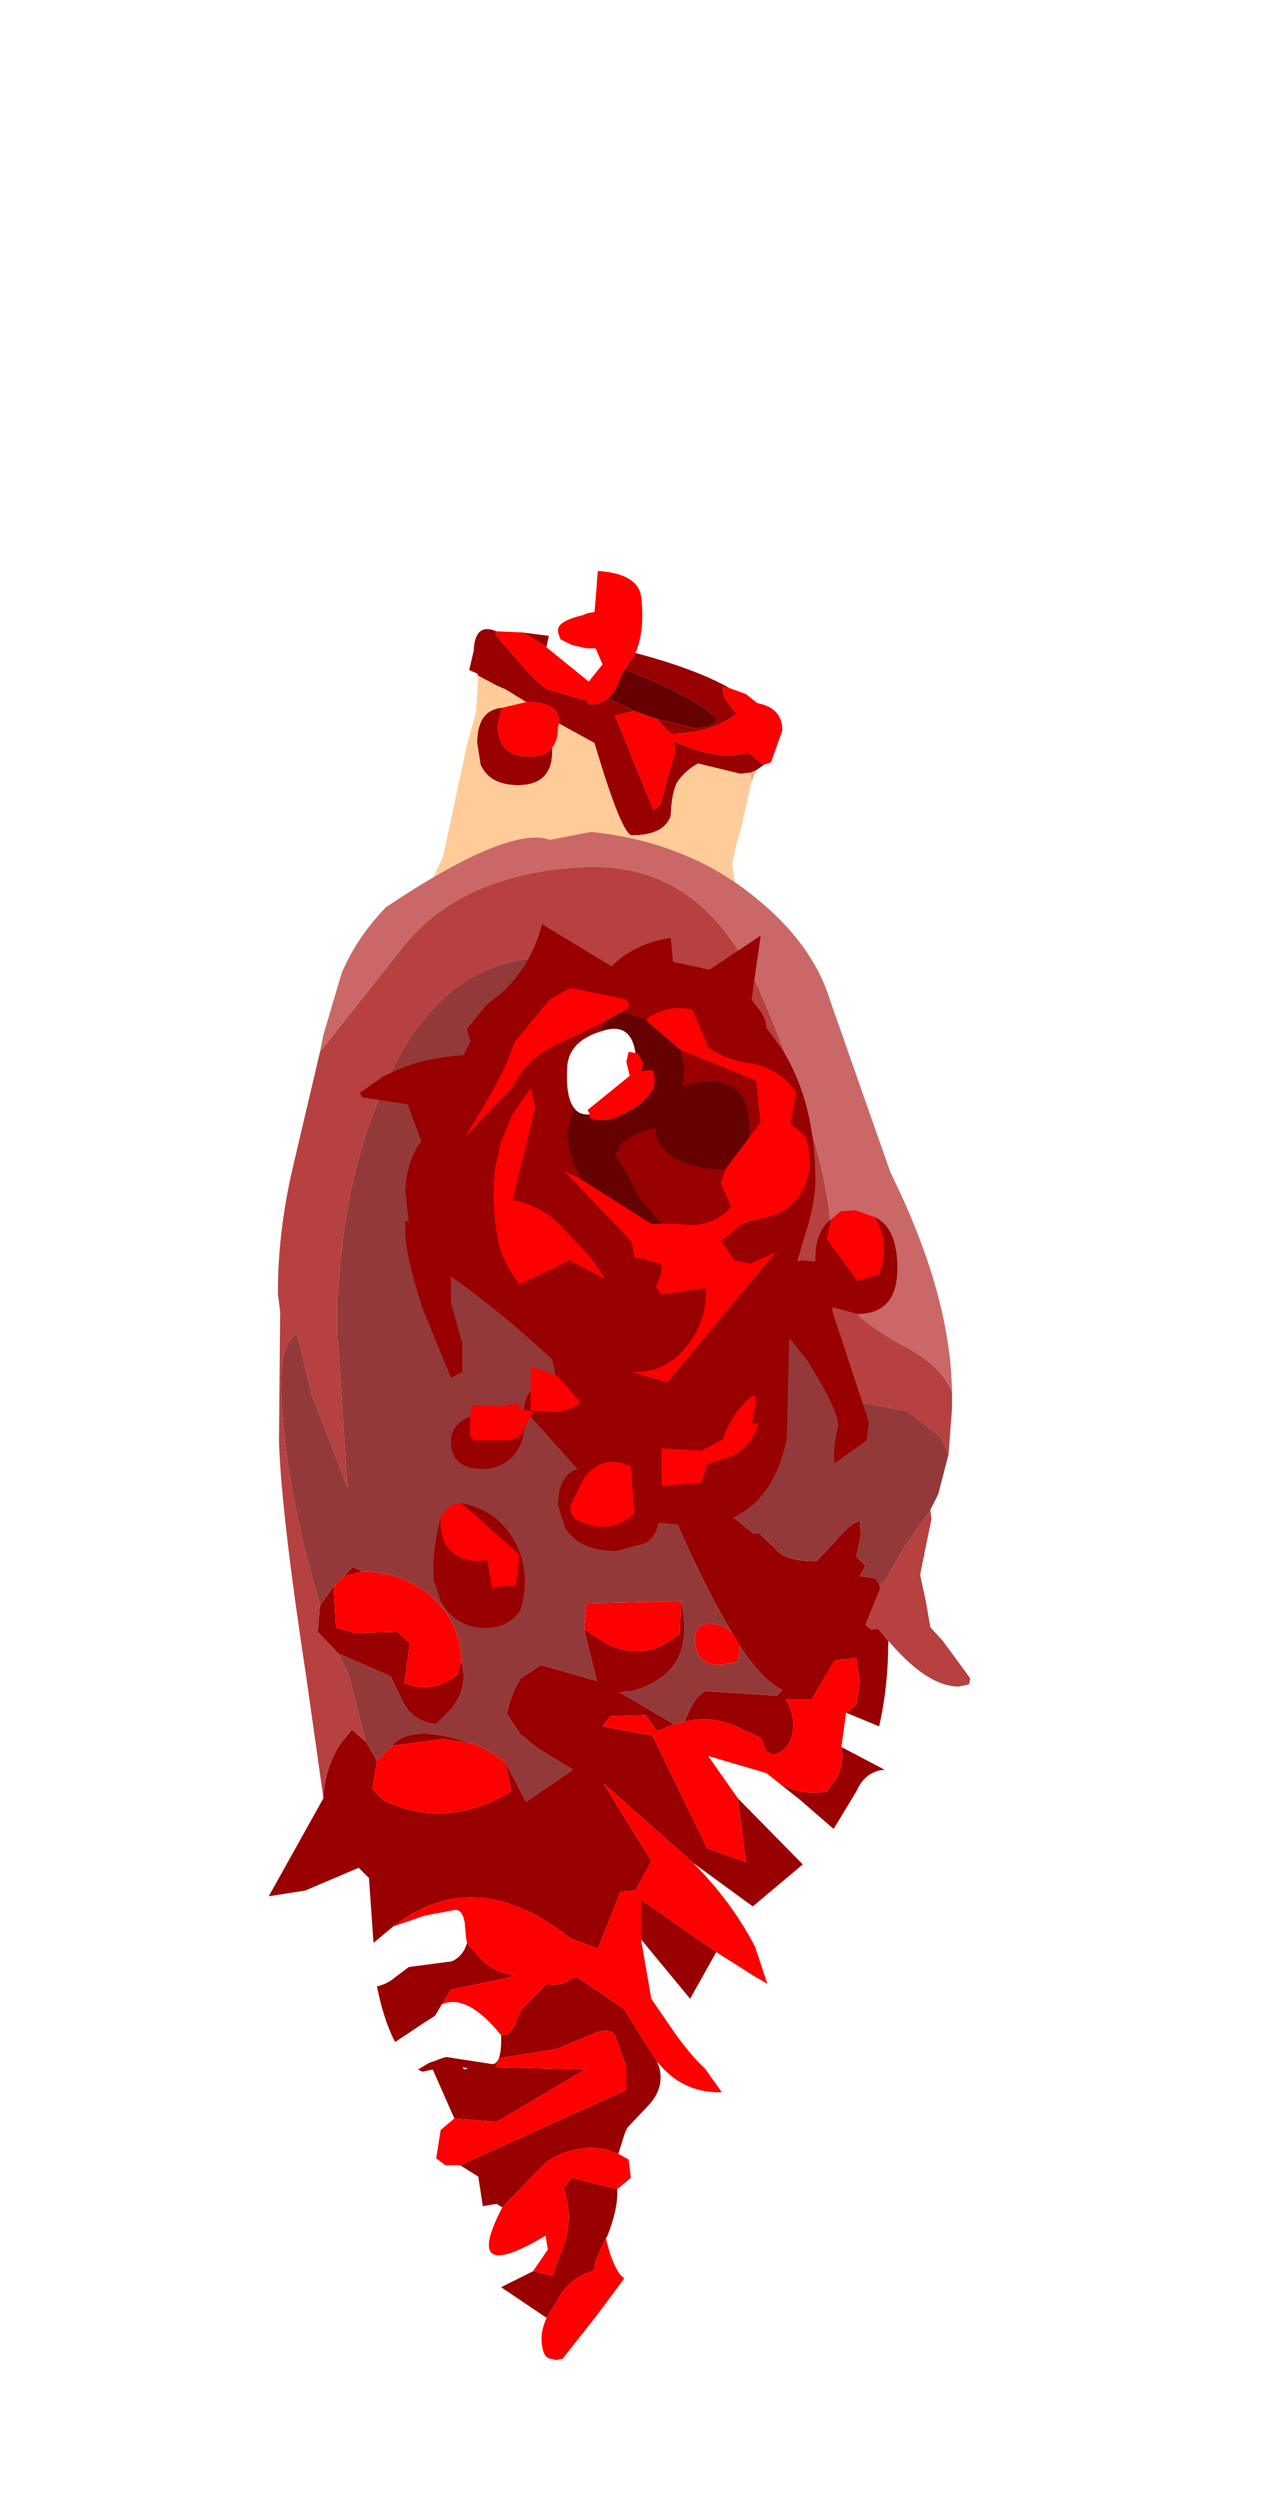 <?xml version="1.0" encoding="UTF-8" standalone="no"?>
<svg xmlns:ffdec="https://www.free-decompiler.com/flash" xmlns:xlink="http://www.w3.org/1999/xlink" ffdec:objectType="frame" height="109.7px" width="55.85px" xmlns="http://www.w3.org/2000/svg">
  <g transform="matrix(1.0, 0.0, 0.0, 1.0, 27.0, 70.9)">
    <use ffdec:characterId="1994" height="18.5" id="neck" transform="matrix(1.0, 0.0, 0.0, 1.0, -9.3, -45.85)" width="16.65" xlink:href="#sprite0"/>
    <use ffdec:characterId="1997" height="67.7" transform="matrix(1.0, 0.0, 0.0, 1.0, -15.2, -34.4)" width="30.8" xlink:href="#shape1"/>
    <use ffdec:characterId="1996" height="30.9" id="wound" transform="matrix(1.0, 0.0, 0.0, 1.0, -11.2, -30.35)" width="23.6" xlink:href="#sprite1"/>
    <use ffdec:characterId="1138" height="0.0" id="spineRef" transform="matrix(1.0, 0.0, 0.0, 1.0, 0.85, -40.9)" width="0.0" xlink:href="#sprite2"/>
  </g>
  <defs>
    <g id="sprite0" transform="matrix(1.0, 0.0, 0.0, 1.0, 11.05, 2.5)">
      <use ffdec:characterId="1405" height="18.5" transform="matrix(1.0, 0.0, 0.0, 1.0, -11.05, -2.5)" width="16.65" xlink:href="#shape0"/>
    </g>
    <g id="shape0" transform="matrix(1.0, 0.0, 0.0, 1.0, 11.05, 2.5)">
      <path d="M-3.2 -0.55 L-2.95 -0.65 -2.65 -0.7 -2.55 -1.9 -2.55 -1.95 -2.5 -2.5 Q-1.05 -2.4 -0.7 -1.7 -0.55 -1.45 -0.55 -0.5 -0.55 0.4 -0.85 1.1 L-1.3 1.8 -1.4 1.95 -1.75 2.75 -2.05 3.1 -2.5 3.35 -2.9 3.35 -3.0 3.15 -3.15 3.15 -4.5 2.75 Q-4.9 2.75 -6.0 1.45 L-7.0 0.3 -6.95 0.15 -5.8 0.2 -4.95 0.7 -4.75 0.85 -2.9 2.35 -2.3 1.6 -2.6 0.9 -3.0 0.9 -3.65 0.75 -4.15 0.5 -4.25 0.2 -4.25 0.1 Q-4.25 -0.3 -3.2 -0.55 M0.1 4.0 L0.7 4.65 Q2.6 4.6 3.6 3.75 L3.45 3.6 Q2.9 2.95 3.0 2.6 L3.3 2.65 4.0 2.9 4.5 3.3 Q5.6 3.5 5.6 4.5 L5.1 5.9 4.8 6.0 4.75 6.0 4.15 5.5 3.35 5.6 Q2.1 5.6 0.85 4.95 L0.9 5.45 0.6 6.45 0.25 7.75 -0.05 8.0 -1.75 3.85 -0.9 3.65 0.1 4.0 M-6.7 3.5 L-5.65 3.25 -5.6 3.25 Q-4.15 3.25 -4.2 4.2 L-4.25 4.35 Q-4.25 4.95 -4.5 5.25 -4.8 5.65 -5.5 5.65 -6.9 5.65 -6.9 4.25 L-6.7 3.5" fill="#ff0000" fill-rule="evenodd" stroke="none"/>
      <path d="M-2.55 -1.95 L-2.55 -1.9 -2.65 -0.7 -2.95 -0.65 -3.2 -0.55 -3.45 -0.85 -3.5 -1.4 -3.4 -2.0 -2.55 -1.95 M-4.25 0.2 L-4.15 0.5 -3.65 0.75 -3.0 0.9 -2.6 0.9 -2.3 1.6 -2.9 2.35 -4.75 0.85 -4.75 0.8 -4.65 0.35 -4.65 0.25 -4.25 0.2" fill="#ffffff" fill-rule="evenodd" stroke="none"/>
      <path d="M-4.75 0.85 L-4.95 0.7 -5.8 0.2 -4.65 0.35 -4.75 0.8 -4.75 0.85 M-6.95 0.15 L-7.0 0.3 -6.0 1.45 Q-4.9 2.75 -4.5 2.75 L-3.15 3.15 -3.0 3.15 -2.9 3.35 -2.5 3.35 -2.05 3.1 -1.0 3.6 -0.9 3.65 -1.75 3.85 -0.05 8.0 0.25 7.75 0.6 6.45 0.9 5.45 0.85 4.95 Q2.1 5.6 3.35 5.6 L4.15 5.5 4.75 6.0 4.8 6.0 4.45 6.25 4.2 6.35 3.75 6.4 1.9 5.95 Q1.35 6.25 1.0 6.75 0.75 7.15 0.7 8.25 0.4 9.1 -1.0 9.1 -1.45 9.1 -2.65 5.05 L-4.2 4.2 Q-4.15 3.25 -5.6 3.25 L-5.65 3.25 -6.55 2.7 -6.9 2.55 -7.75 2.1 -7.8 2.0 -8.15 1.85 -7.95 1.0 Q-7.9 -0.25 -6.95 0.15 M-1.3 1.8 L-0.85 1.1 Q1.8 1.8 3.3 2.65 L3.0 2.6 Q2.9 2.95 3.45 3.6 L3.6 3.75 Q2.6 4.6 0.7 4.65 L0.1 4.0 1.75 4.4 Q2.6 4.4 2.75 4.0 1.85 3.1 -0.85 2.0 L-1.3 1.8 M-4.5 5.25 L-4.5 5.4 Q-4.5 6.9 -6.0 6.9 -7.25 6.9 -7.65 6.0 L-7.8 5.05 Q-7.8 3.6 -6.7 3.5 L-6.9 4.25 Q-6.9 5.65 -5.5 5.65 -4.8 5.65 -4.5 5.25" fill="#990000" fill-rule="evenodd" stroke="none"/>
      <path d="M-2.05 3.1 L-1.75 2.75 -1.4 1.95 -1.3 1.8 -0.85 2.0 Q1.85 3.1 2.75 4.0 2.6 4.4 1.75 4.4 L0.1 4.0 -0.9 3.65 -1.0 3.6 -2.05 3.1" fill="#650101" fill-rule="evenodd" stroke="none"/>
      <path d="M-6.7 3.5 Q-7.8 3.6 -7.8 5.05 L-7.65 6.0 Q-7.25 6.9 -6.0 6.9 -4.5 6.9 -4.5 5.4 L-4.5 5.25 Q-4.25 4.95 -4.25 4.35 L-4.2 4.2 -2.65 5.05 Q-1.45 9.1 -1.0 9.1 0.4 9.1 0.7 8.25 0.75 7.15 1.0 6.75 1.35 6.25 1.9 5.95 L3.75 6.4 4.2 6.35 4.25 6.75 3.75 8.95 3.6 9.4 3.4 10.4 3.65 12.0 4.65 16.0 2.75 14.7 Q1.35 13.9 0.35 13.8 L-1.75 13.3 -3.45 13.2 -11.05 13.7 -9.3 10.05 -8.25 5.15 -7.85 3.7 -7.75 2.1 -6.9 2.55 -6.55 2.7 -5.65 3.25 -6.7 3.5" fill="#ffcc99" fill-rule="evenodd" stroke="none"/>
      <path d="M4.25 6.75 L4.2 6.35 4.45 6.25 4.25 6.75" fill="#e2b181" fill-rule="evenodd" stroke="none"/>
    </g>
    <g id="shape1" transform="matrix(1.0, 0.0, 0.0, 1.0, 15.2, 34.4)">
      <path d="M12.0 1.1 L12.0 1.15 Q12.0 3.1 11.6 4.85 L10.15 4.25 10.6 3.9 10.75 2.9 10.6 1.85 9.65 1.95 8.65 3.65 7.5 3.65 Q8.05 4.65 7.7 5.45 7.5 5.95 6.95 6.1 L6.65 5.95 6.4 5.35 5.65 5.0 Q4.3 4.3 3.05 4.65 3.55 3.4 4.0 3.3 L7.1 3.5 7.35 3.25 Q6.5 2.85 5.5 1.35 L5.15 0.75 Q4.05 -1.05 2.75 -4.0 2.75 -6.05 5.3 -4.25 L6.1 -3.6 6.3 -3.65 7.0 -3.0 Q7.4 -2.4 8.85 -2.4 L9.65 -3.25 Q10.35 -4.1 10.75 -4.15 L10.8 -3.55 10.6 -2.6 11.0 -2.2 10.75 -1.75 11.45 -1.65 11.6 -1.4 11.65 -1.2 11.0 0.4 11.25 0.6 11.55 0.55 12.0 1.1 M11.85 6.75 Q11.0 6.8 10.6 7.7 L9.6 9.35 8.1 8.05 7.15 7.3 Q8.1 7.9 9.3 7.7 L9.6 7.3 Q10.1 6.65 9.95 5.75 L11.85 6.75 M8.25 10.9 L6.05 12.75 3.45 10.85 -0.5 7.35 1.6 10.75 0.9 12.05 0.25 12.1 -0.75 14.6 -1.95 14.15 Q-6.1 10.85 -9.7 13.6 L-10.6 14.35 -10.8 11.5 -11.25 11.05 -13.6 12.05 -15.2 12.3 -12.8 8.0 Q-12.75 6.7 -12.05 5.6 L-11.55 5.0 -10.95 5.5 -10.45 6.35 -10.65 7.6 -10.15 8.1 Q-7.4 9.4 -4.55 7.7 L-4.8 6.45 -3.9 8.15 -1.85 6.75 -3.4 5.8 -4.15 5.2 -4.75 4.3 -4.6 3.7 -4.4 3.2 -4.15 2.75 -3.25 2.15 -0.8 2.85 -1.35 0.6 -0.2 1.3 Q1.5 2.0 2.85 0.75 L2.9 -0.65 Q3.65 2.5 0.75 3.3 L0.2 3.35 2.6 4.75 1.85 5.05 1.35 4.35 -0.2 4.4 -0.55 4.85 1.65 5.25 4.05 10.2 5.75 10.8 5.4 8.0 8.25 10.9 M4.45 14.75 L3.3 16.8 2.1 15.35 1.15 14.2 1.15 12.45 4.45 14.75 M1.85 19.55 Q2.3 20.6 1.45 21.5 L0.55 22.45 0.45 22.65 0.15 23.6 -0.4 23.4 Q-1.75 23.15 -3.0 23.95 L-4.95 25.95 -5.2 25.8 -5.8 25.9 -6.0 24.6 -6.8 24.1 0.5 20.8 0.5 19.8 0.0 18.4 Q-0.15 18.1 -0.75 18.25 L-2.55 19.0 -5.05 19.4 -5.25 19.8 -1.3 19.9 -5.2 22.2 -7.05 22.05 -8.0 19.9 -8.45 20.0 -8.65 19.9 -8.15 19.6 -7.85 19.5 -7.6 19.4 -7.4 19.35 -5.45 19.65 Q-5.0 19.75 -5.0 18.6 L-5.0 18.4 -4.7 18.35 -4.55 18.15 -4.4 18.0 -4.3 17.65 -4.05 17.2 -3.0 16.15 Q-2.25 16.25 -2.0 15.95 L-1.7 15.85 -1.65 15.85 0.4 17.25 1.3 18.7 1.85 19.55 M0.1 25.15 Q0.15 26.0 -0.35 27.25 L-0.4 27.3 -0.85 28.3 -0.85 28.4 -0.95 28.75 Q-1.7 28.9 -2.3 29.65 L-3.0 30.8 -5.0 29.45 -3.6 28.75 -2.75 28.95 -2.4 28.0 Q-1.75 26.55 -2.25 25.1 L-1.9 24.65 0.1 25.15 M-9.65 18.7 Q-10.15 17.75 -10.45 16.25 -10.0 16.15 -9.65 15.85 L-9.05 15.4 -7.15 15.15 Q-6.65 14.9 -6.5 14.35 L-5.75 15.2 -5.2 15.55 -4.45 15.8 -4.8 15.9 -7.2 16.4 -7.6 17.05 -7.9 17.55 -8.45 17.9 -9.65 18.7 M-11.1 -1.95 L-11.9 -1.75 -11.5 -2.15 -11.1 -1.95 M-12.35 -1.3 L-12.25 0.5 -11.45 0.75 -9.55 0.7 -9.0 1.2 -9.25 2.95 Q-7.95 3.45 -6.9 2.55 L-6.75 2.0 Q-6.4 3.15 -7.2 4.1 L-7.85 4.75 Q-8.85 4.65 -9.3 3.8 L-9.85 2.65 -12.15 1.65 -13.05 0.7 -12.95 -0.45 -12.35 -1.3 M-9.8 5.7 Q-9.1 4.85 -7.1 5.35 L-6.25 5.6 -7.55 5.4 -9.8 5.7 M-6.6 19.9 L-6.45 19.85 -6.7 19.8 -6.6 19.9" fill="#990000" fill-rule="evenodd" stroke="none"/>
      <path d="M6.1 15.8 L4.45 14.75 1.15 12.45 1.15 14.2 1.6 16.8 2.6 18.25 Q3.3 19.25 3.95 19.85 L4.7 20.9 Q2.95 20.95 1.85 19.55 L1.3 18.7 0.4 17.25 -1.65 15.85 -1.7 15.85 -2.0 15.95 Q-2.25 16.25 -3.0 16.15 L-4.05 17.2 -4.3 17.65 -4.4 18.0 -4.55 18.15 -4.7 18.35 -5.0 18.4 Q-6.5 16.55 -7.6 17.05 L-7.2 16.4 -4.8 15.9 -4.45 15.8 -5.2 15.55 -5.75 15.2 -6.5 14.35 -6.55 14.05 -6.6 13.45 Q-6.7 12.9 -7.0 12.9 L-8.35 13.15 -9.65 13.6 -9.7 13.6 Q-6.1 10.85 -1.95 14.15 L-0.75 14.6 0.25 12.1 0.9 12.05 1.6 10.75 -0.5 7.35 3.45 10.85 Q5.1 12.5 6.15 14.5 L6.7 16.15 6.1 15.8 M0.15 23.6 L0.6 23.85 0.7 24.65 0.1 25.15 -1.9 24.65 -2.25 25.1 Q-1.75 26.55 -2.4 28.0 L-2.75 28.95 -3.6 28.75 -2.95 27.8 -3.05 27.2 Q-6.75 29.4 -4.95 25.95 L-3.0 23.95 Q-1.75 23.15 -0.4 23.4 L0.15 23.6 M-0.4 27.3 Q-0.05 28.75 0.4 29.05 L0.35 29.15 -0.8 30.7 -2.3 32.6 -2.6 32.65 -2.75 32.6 Q-3.05 32.6 -3.15 32.25 -3.35 31.55 -3.0 30.8 L-2.3 29.65 Q-1.7 28.9 -0.95 28.75 L-0.85 28.4 -0.85 28.3 -0.4 27.3 M-6.8 24.1 L-7.45 24.1 -7.85 23.8 -7.65 22.55 -7.05 22.05 -5.2 22.2 -1.3 19.9 -5.25 19.8 -5.05 19.4 -2.55 19.0 -0.75 18.25 Q-0.15 18.1 0.0 18.4 L0.5 19.8 0.5 20.8 -6.8 24.1 M-11.9 -1.75 L-11.1 -1.95 Q-9.3 -1.95 -8.0 -0.8 -6.75 0.35 -6.75 2.0 L-6.9 2.55 Q-7.95 3.45 -9.25 2.95 L-9.0 1.2 -9.55 0.7 -11.45 0.75 -12.25 0.5 -12.35 -1.3 -11.9 -1.75 M-1.35 0.6 L-1.25 -0.55 2.9 -0.65 2.85 0.75 Q1.5 2.0 -0.2 1.3 L-1.35 0.6 M2.6 4.75 L3.05 4.65 Q4.3 4.3 5.65 5.0 L6.4 5.35 6.65 5.95 6.95 6.1 Q7.5 5.95 7.7 5.45 8.05 4.65 7.5 3.65 L8.65 3.65 9.65 1.95 10.6 1.85 10.75 2.9 10.6 3.9 10.15 4.25 9.95 5.75 Q10.1 6.65 9.6 7.3 L9.3 7.7 Q8.1 7.9 7.15 7.3 L6.65 6.9 4.1 6.15 5.4 8.0 5.75 10.8 4.05 10.2 1.65 5.25 -0.55 4.85 -0.2 4.4 1.35 4.35 1.85 5.05 2.6 4.75 M5.5 1.35 L5.4 2.0 4.6 2.15 Q3.85 2.15 3.6 1.6 L3.5 1.15 Q3.5 0.25 4.3 0.35 4.8 0.4 5.15 0.75 L5.5 1.35 M-10.45 6.35 L-9.8 5.7 -7.55 5.4 -6.25 5.6 Q-5.35 5.95 -4.8 6.45 L-4.55 7.7 Q-7.4 9.4 -10.15 8.1 L-10.65 7.6 -10.45 6.35" fill="#ff0000" fill-rule="evenodd" stroke="none"/>
      <path d="M11.6 4.85 L12.4 5.25 12.3 6.0 11.8 6.0 11.85 6.75 9.95 5.75 10.15 4.25 11.6 4.85 M9.6 9.35 L11.4 11.05 11.35 11.75 10.85 11.85 Q9.5 11.65 8.25 10.9 L5.4 8.0 4.1 6.15 6.65 6.9 7.15 7.3 8.1 8.05 9.6 9.35 M6.05 12.75 Q8.5 14.55 8.5 15.5 8.5 16.5 7.85 16.5 7.05 16.5 6.1 15.8 L6.7 16.15 6.15 14.5 Q5.1 12.5 3.45 10.85 L6.05 12.75 M3.3 16.8 Q5.95 20.1 6.65 21.9 L6.25 22.4 4.7 20.9 3.95 19.85 Q3.3 19.25 2.6 18.25 L1.6 16.8 1.15 14.2 2.1 15.35 3.3 16.8 M0.35 29.15 L0.7 29.3 1.35 29.25 Q1.75 29.2 1.1 30.85 0.3 32.5 -0.7 32.85 L-2.0 33.3 Q-2.45 33.3 -2.6 32.65 L-2.3 32.6 -0.8 30.7 0.35 29.15 M-5.0 29.45 L-6.75 29.65 -7.1 28.7 -5.8 25.9 -5.2 25.8 -4.95 25.95 Q-6.75 29.4 -3.05 27.2 L-2.95 27.8 -3.6 28.75 -5.0 29.45 M-8.65 19.9 L-9.5 20.15 -10.3 20.0 -10.4 19.85 -10.5 19.4 -9.65 18.7 -8.45 17.9 -7.9 17.55 -7.6 17.05 Q-6.5 16.55 -5.0 18.4 L-5.0 18.6 Q-5.0 19.75 -5.45 19.65 L-7.4 19.35 -7.6 19.4 -7.85 19.5 -8.15 19.6 -8.65 19.9 M-10.45 16.25 L-10.75 16.25 Q-11.55 16.25 -11.75 15.85 L-11.75 15.4 -10.6 14.35 -9.7 13.6 -9.65 13.6 -8.35 13.15 -7.0 12.9 Q-6.7 12.9 -6.6 13.45 L-6.55 14.05 -6.5 14.35 Q-6.65 14.9 -7.15 15.15 L-9.05 15.4 -9.65 15.85 Q-10.0 16.15 -10.45 16.25" fill="#ffffff" fill-rule="evenodd" stroke="none"/>
      <path d="M-12.95 -24.75 L-12.8 -25.5 -12.0 -28.2 Q-11.35 -29.75 -10.05 -31.1 -4.65 -34.7 -2.85 -34.05 L-1.05 -34.4 Q3.25 -33.95 6.25 -31.45 8.7 -29.45 9.45 -27.0 L12.1 -19.45 Q14.75 -14.1 14.8 -9.8 14.4 -10.9 12.85 -11.75 10.55 -13.0 10.2 -13.85 9.75 -14.95 9.4 -17.8 8.95 -21.3 6.45 -27.2 3.95 -33.1 -1.35 -32.85 -6.7 -32.6 -9.3 -29.35 L-12.95 -24.75" fill="#ca6868" fill-rule="evenodd" stroke="none"/>
      <path d="M14.8 -9.8 L14.8 -9.7 14.8 -9.1 14.65 -7.1 14.3 -7.85 12.8 -9.0 10.85 -9.35 10.2 -9.7 Q8.3 -10.65 8.3 -12.35 L8.05 -14.85 7.7 -17.35 Q7.3 -20.7 6.55 -22.55 5.2 -25.65 2.05 -27.6 -6.35 -31.5 -10.0 -23.5 -11.9 -19.45 -12.15 -14.1 L-12.2 -13.9 -12.2 -12.9 -12.2 -12.3 -12.15 -11.9 -11.75 -5.65 -13.3 -9.7 -13.3 -9.65 -13.95 -12.35 Q-14.65 -12.1 -14.65 -10.2 -14.65 -7.05 -13.5 -2.45 L-12.95 -0.45 -13.05 0.7 -12.15 1.65 -11.7 2.55 -10.95 5.5 -11.55 5.0 -12.05 5.6 Q-12.75 6.7 -12.8 8.0 L-13.55 2.7 Q-14.65 -4.5 -14.75 -7.65 L-14.7 -13.35 -14.8 -14.15 Q-14.8 -16.85 -14.15 -19.65 L-12.95 -24.75 -9.3 -29.35 Q-6.7 -32.6 -1.35 -32.85 3.95 -33.1 6.45 -27.2 8.95 -21.3 9.4 -17.8 9.75 -14.95 10.2 -13.85 10.55 -13.0 12.85 -11.75 14.4 -10.9 14.8 -9.8 M13.85 -4.65 L13.9 -4.25 13.65 -3.05 13.4 -1.8 13.65 -0.65 13.85 0.5 14.4 1.1 15.5 2.6 15.6 2.75 15.55 3.0 15.1 3.1 Q13.75 3.1 12.1 1.2 L12.0 1.1 11.55 0.55 11.25 0.6 11.0 0.4 11.65 -1.2 11.6 -1.4 11.8 -1.45 12.7 -3.0 13.75 -4.5 13.85 -4.65" fill="#b74040" fill-rule="evenodd" stroke="none"/>
      <path d="M14.65 -7.1 L14.2 -5.35 13.85 -4.65 13.75 -4.5 12.7 -3.0 11.8 -1.45 11.6 -1.4 11.45 -1.65 10.75 -1.75 11.0 -2.2 10.6 -2.6 10.8 -3.55 10.75 -4.15 Q10.35 -4.1 9.65 -3.25 L8.85 -2.4 Q7.4 -2.4 7.0 -3.0 L6.3 -3.65 6.1 -3.6 5.3 -4.25 Q2.75 -6.05 2.75 -4.0 4.05 -1.05 5.15 0.75 4.8 0.4 4.3 0.35 3.5 0.25 3.5 1.15 L3.6 1.6 Q3.85 2.15 4.6 2.15 L5.4 2.0 5.5 1.35 Q6.5 2.85 7.35 3.25 L7.1 3.5 4.0 3.3 Q3.55 3.4 3.05 4.65 L2.6 4.75 0.2 3.35 0.75 3.3 Q3.65 2.5 2.9 -0.65 L-1.25 -0.55 -1.35 0.6 -0.8 2.85 -3.25 2.15 -4.15 2.75 -4.4 3.2 -4.6 3.7 -4.75 4.3 -4.15 5.2 -3.4 5.8 -1.85 6.75 -3.9 8.15 -4.8 6.45 Q-5.35 5.95 -6.25 5.6 L-7.1 5.35 Q-9.1 4.85 -9.8 5.7 L-10.45 6.35 -10.95 5.5 -11.7 2.55 -12.15 1.65 -9.85 2.65 -9.3 3.8 Q-8.85 4.65 -7.85 4.75 L-7.2 4.1 Q-6.4 3.15 -6.75 2.0 -6.75 0.35 -8.0 -0.8 -9.3 -1.95 -11.1 -1.95 L-11.5 -2.15 -11.9 -1.75 -12.35 -1.3 -12.95 -0.45 -13.5 -2.45 Q-14.65 -7.05 -14.65 -10.2 -14.65 -12.1 -13.95 -12.35 L-13.3 -9.65 -13.3 -9.7 -11.75 -5.65 -12.15 -11.9 -12.2 -12.3 -12.2 -12.9 -12.2 -13.9 -12.15 -14.1 Q-11.9 -19.45 -10.0 -23.5 -6.35 -31.5 2.05 -27.6 5.2 -25.65 6.55 -22.55 7.3 -20.7 7.7 -17.35 L8.05 -14.85 8.3 -12.35 Q8.3 -10.65 10.2 -9.7 L10.85 -9.35 12.8 -9.0 14.3 -7.85 14.65 -7.1" fill="#943939" fill-rule="evenodd" stroke="none"/>
    </g>
    <g id="sprite1" transform="matrix(1.0, 0.0, 0.0, 1.0, 11.8, 15.45)">
      <use ffdec:characterId="1995" height="30.9" transform="matrix(1.0, 0.0, 0.0, 1.0, -11.8, -15.45)" width="23.6" xlink:href="#shape2"/>
    </g>
    <g id="shape2" transform="matrix(1.0, 0.0, 0.0, 1.0, 11.8, 15.45)">
      <path d="M-3.2 4.35 L-3.35 3.65 Q-5.55 1.6 -7.8 0.0 L-7.8 1.15 -7.55 2.05 -7.3 2.95 -7.3 4.2 -7.8 4.45 -9.05 1.4 Q-9.8 -0.95 -9.8 -1.9 L-9.8 -2.45 -9.65 -2.4 -9.8 -3.65 Q-9.8 -4.85 -9.2 -5.8 L-9.1 -5.9 -9.35 -6.6 -9.7 -7.55 -11.7 -7.85 -11.8 -8.05 -10.8 -8.75 Q-9.2 -9.6 -7.25 -9.7 L-6.95 -10.3 -7.1 -10.85 -6.25 -11.9 -5.5 -12.5 Q-4.25 -13.7 -3.8 -15.45 L-0.75 -13.6 Q0.25 -14.6 1.85 -14.85 L1.95 -13.8 3.55 -13.45 5.8 -14.95 5.4 -12.15 5.65 -11.8 Q6.05 -11.35 6.05 -10.9 L6.75 -9.95 Q8.2 -7.6 8.2 -4.2 8.2 -3.15 7.65 -1.5 L7.4 -0.65 7.6 -0.7 8.2 -0.65 8.2 -0.75 Q8.2 -2.0 8.9 -2.5 L8.7 -1.65 10.05 0.2 11.0 -0.1 Q11.5 -1.5 10.8 -2.6 11.8 -2.15 11.8 -0.35 11.8 1.65 10.05 1.65 L8.95 1.35 8.95 1.55 10.55 6.4 10.45 7.2 9.05 8.2 Q8.95 7.7 9.2 6.55 9.2 5.85 7.85 3.7 L7.05 2.7 6.95 7.1 Q6.15 10.95 2.7 10.95 L1.3 10.8 Q1.25 11.35 0.75 11.7 L-0.55 12.05 Q-2.2 12.05 -2.8 11.0 L-3.1 10.05 Q-3.1 8.75 -2.25 8.45 L-4.3 6.15 -4.2 5.95 -4.6 5.85 Q-4.55 5.3 -4.3 5.05 L-4.3 5.9 -3.3 5.95 Q-2.65 5.95 -2.1 5.55 L-3.1 4.4 -3.2 4.35 M-4.6 6.7 Q-4.6 7.25 -5.0 7.8 -5.55 8.45 -6.4 8.45 -7.8 8.45 -7.8 7.25 -7.8 6.5 -6.95 6.15 L-6.95 7.05 -6.9 7.05 -6.85 7.15 -6.8 7.2 -5.5 7.2 Q-4.85 7.15 -4.75 6.95 L-4.6 6.7 M-1.0 -11.2 L-1.2 -10.75 Q-2.7 -10.3 -2.7 -9.05 -2.75 -7.85 -2.4 -7.4 L-2.7 -6.35 Q-2.7 -5.45 -2.2 -4.5 L-2.15 -4.3 -2.8 -4.6 0.15 -1.5 0.25 -0.85 1.45 -0.55 1.45 -0.15 1.2 0.45 1.45 0.8 3.4 0.5 Q3.45 2.1 2.4 3.25 1.5 4.25 0.15 4.2 L1.7 4.65 6.45 -1.05 5.35 -0.55 4.65 -0.7 4.05 -1.55 5.05 -2.35 6.45 -2.7 Q7.5 -3.15 7.85 -4.3 8.1 -5.15 7.75 -6.15 L7.1 -6.7 7.35 -8.05 Q6.75 -9.05 5.35 -9.35 4.35 -9.45 3.5 -10.05 L2.8 -11.7 Q1.75 -11.95 0.8 -11.3 L0.85 -11.15 0.65 -11.3 -0.3 -11.6 0.05 -11.85 -0.1 -12.15 -2.55 -12.65 -3.45 -12.15 -4.95 -10.35 -5.1 -10.05 Q-5.45 -8.85 -7.2 -6.1 L-5.1 -8.3 Q-4.45 -9.65 -2.9 -10.3 L-1.0 -11.2 M1.45 -2.3 L0.45 -3.5 -0.15 -4.65 -0.55 -5.3 -0.55 -5.4 -0.35 -5.55 -0.45 -5.6 Q-0.2 -6.1 0.95 -6.45 L1.2 -6.5 1.2 -6.35 Q1.2 -5.7 2.0 -5.2 2.85 -4.7 4.05 -4.7 L4.25 -4.7 4.05 -4.1 4.5 -3.05 Q3.65 -2.05 2.15 -2.3 L1.45 -2.3 M5.3 -6.1 L5.3 -6.6 Q5.3 -8.7 3.25 -8.55 L2.4 -8.35 2.45 -9.25 2.25 -9.95 5.6 -8.6 5.8 -6.75 5.3 -6.1 M-4.3 -8.25 L-5.1 -7.1 -5.6 -5.9 -5.85 -4.8 Q-6.05 -3.15 -5.7 -1.45 -5.5 -0.6 -4.8 0.35 L-2.6 -0.7 -1.05 0.1 -1.2 -0.15 -1.65 -0.8 -3.0 -2.25 Q-3.85 -3.1 -5.1 -3.35 L-4.1 -7.4 -4.3 -8.25 M5.15 5.5 Q4.45 6.2 4.15 7.15 L3.2 7.65 1.45 7.55 1.45 9.2 3.2 9.05 3.45 8.25 4.05 8.05 Q5.35 7.75 5.7 6.4 5.25 6.75 5.55 5.75 5.7 4.9 5.15 5.5 M0.1 8.35 Q-1.1 7.75 -1.95 8.85 L-2.55 10.05 Q-2.6 10.5 -2.25 10.7 -0.8 11.4 0.25 10.4 L0.1 8.35 M-7.35 9.95 Q-5.8 10.25 -5.05 11.55 -4.25 12.95 -4.75 14.65 -5.15 15.25 -5.9 15.4 -7.5 15.6 -8.25 14.25 L-8.55 13.35 Q-8.65 12.05 -8.25 10.6 -8.35 12.3 -6.7 12.5 L-6.2 12.45 -6.0 13.65 -4.95 13.55 -4.8 12.2 -7.35 9.95" fill="#990000" fill-rule="evenodd" stroke="none"/>
      <path d="M8.9 -2.5 L9.3 -2.85 9.95 -2.9 10.8 -2.6 Q11.5 -1.5 11.0 -0.1 L10.05 0.2 8.7 -1.65 8.9 -2.5 M-4.3 6.15 L-4.6 6.7 -4.75 6.95 Q-4.85 7.15 -5.5 7.2 L-6.8 7.2 -6.85 7.15 -6.9 7.05 -6.95 7.05 -6.95 6.15 -6.95 5.95 -6.85 5.65 -5.55 5.7 -4.85 5.55 -4.8 5.8 -4.6 5.85 -4.2 5.95 -4.3 6.15 M-4.3 5.05 L-4.3 3.95 -3.2 4.35 -3.1 4.4 -2.1 5.55 Q-2.65 5.95 -3.3 5.95 L-4.3 5.9 -4.3 5.05 M-0.3 -11.6 L-1.0 -11.2 -2.9 -10.3 Q-4.45 -9.65 -5.1 -8.3 L-7.2 -6.1 Q-5.45 -8.85 -5.1 -10.05 L-4.95 -10.35 -3.45 -12.15 -2.55 -12.65 -0.1 -12.15 0.05 -11.85 -0.3 -11.6 M0.3 -9.8 L0.4 -9.8 0.65 -9.35 0.55 -9.0 0.9 -9.05 1.1 -9.0 1.15 -8.6 Q1.15 -7.95 0.2 -7.35 -0.6 -6.85 -1.15 -6.85 -1.8 -6.85 -1.7 -7.05 L-1.7 -7.1 -1.8 -7.3 0.05 -8.8 -0.1 -9.4 0.0 -9.85 0.3 -9.8 M-2.15 -4.3 L1.0 -2.3 1.45 -2.3 2.15 -2.3 Q3.65 -2.05 4.5 -3.05 L4.05 -4.1 4.25 -4.7 5.3 -6.1 5.8 -6.75 5.6 -8.6 2.25 -9.95 0.85 -11.15 0.8 -11.3 Q1.75 -11.95 2.8 -11.7 L3.5 -10.05 Q4.35 -9.45 5.35 -9.35 6.75 -9.05 7.35 -8.05 L7.1 -6.7 7.75 -6.15 Q8.1 -5.15 7.85 -4.3 7.5 -3.15 6.45 -2.7 L5.05 -2.35 4.05 -1.55 4.65 -0.7 5.35 -0.55 6.45 -1.05 1.7 4.65 0.15 4.2 Q1.5 4.25 2.4 3.25 3.45 2.1 3.4 0.5 L1.45 0.8 1.2 0.45 1.45 -0.15 1.45 -0.55 0.25 -0.85 0.15 -1.5 -2.8 -4.6 -2.15 -4.3 M-4.3 -8.25 L-4.1 -7.4 -5.1 -3.35 Q-3.85 -3.1 -3.0 -2.25 L-1.65 -0.8 -1.2 -0.15 -1.05 0.1 -2.6 -0.7 -4.8 0.35 Q-5.5 -0.6 -5.7 -1.45 -6.05 -3.15 -5.85 -4.8 L-5.6 -5.9 -5.1 -7.1 -4.3 -8.25 M0.1 8.35 L0.25 10.4 Q-0.8 11.4 -2.25 10.7 -2.6 10.5 -2.55 10.05 L-1.95 8.85 Q-1.1 7.75 0.1 8.35 M5.15 5.5 Q5.7 4.9 5.55 5.75 5.25 6.75 5.7 6.4 5.35 7.75 4.05 8.05 L3.45 8.25 3.2 9.05 1.45 9.2 1.45 7.55 3.2 7.65 4.15 7.15 Q4.45 6.2 5.15 5.5 M-8.25 10.6 Q-7.95 9.95 -7.35 9.95 L-4.8 12.2 -4.95 13.55 -6.0 13.65 -6.2 12.45 -6.7 12.5 Q-8.35 12.3 -8.25 10.6" fill="#ff0000" fill-rule="evenodd" stroke="none"/>
      <path d="M-1.0 -11.2 L-0.3 -11.6 0.65 -11.3 0.85 -11.15 2.25 -9.95 2.45 -9.25 2.4 -8.35 3.25 -8.55 Q5.3 -8.7 5.3 -6.6 L5.3 -6.1 4.25 -4.7 4.05 -4.7 Q2.85 -4.7 2.0 -5.2 1.2 -5.7 1.2 -6.35 L1.2 -6.5 0.95 -6.45 Q-0.2 -6.1 -0.45 -5.6 L-0.35 -5.55 -0.55 -5.4 -0.55 -5.3 -0.15 -4.65 0.45 -3.5 1.45 -2.3 1.0 -2.3 -2.15 -4.3 -2.2 -4.5 Q-2.7 -5.45 -2.7 -6.35 L-2.4 -7.4 Q-2.2 -7.1 -1.8 -7.1 L-1.7 -7.1 -1.7 -7.05 Q-1.8 -6.85 -1.15 -6.85 -0.6 -6.85 0.2 -7.35 1.15 -7.95 1.15 -8.6 L1.1 -9.0 0.9 -9.05 0.55 -9.0 0.65 -9.35 0.4 -9.8 0.3 -9.8 Q0.1 -11.2 -1.2 -10.75 L-1.0 -11.2" fill="#650101" fill-rule="evenodd" stroke="none"/>
      <path d="M-1.2 -10.75 Q0.1 -11.2 0.3 -9.8 L0.0 -9.85 -0.1 -9.4 0.05 -8.8 -1.8 -7.3 -1.7 -7.1 -1.8 -7.1 Q-2.2 -7.1 -2.4 -7.4 -2.75 -7.85 -2.7 -9.05 -2.7 -10.3 -1.2 -10.75" fill="#ffffff" fill-rule="evenodd" stroke="none"/>
    </g>
  </defs>
</svg>
